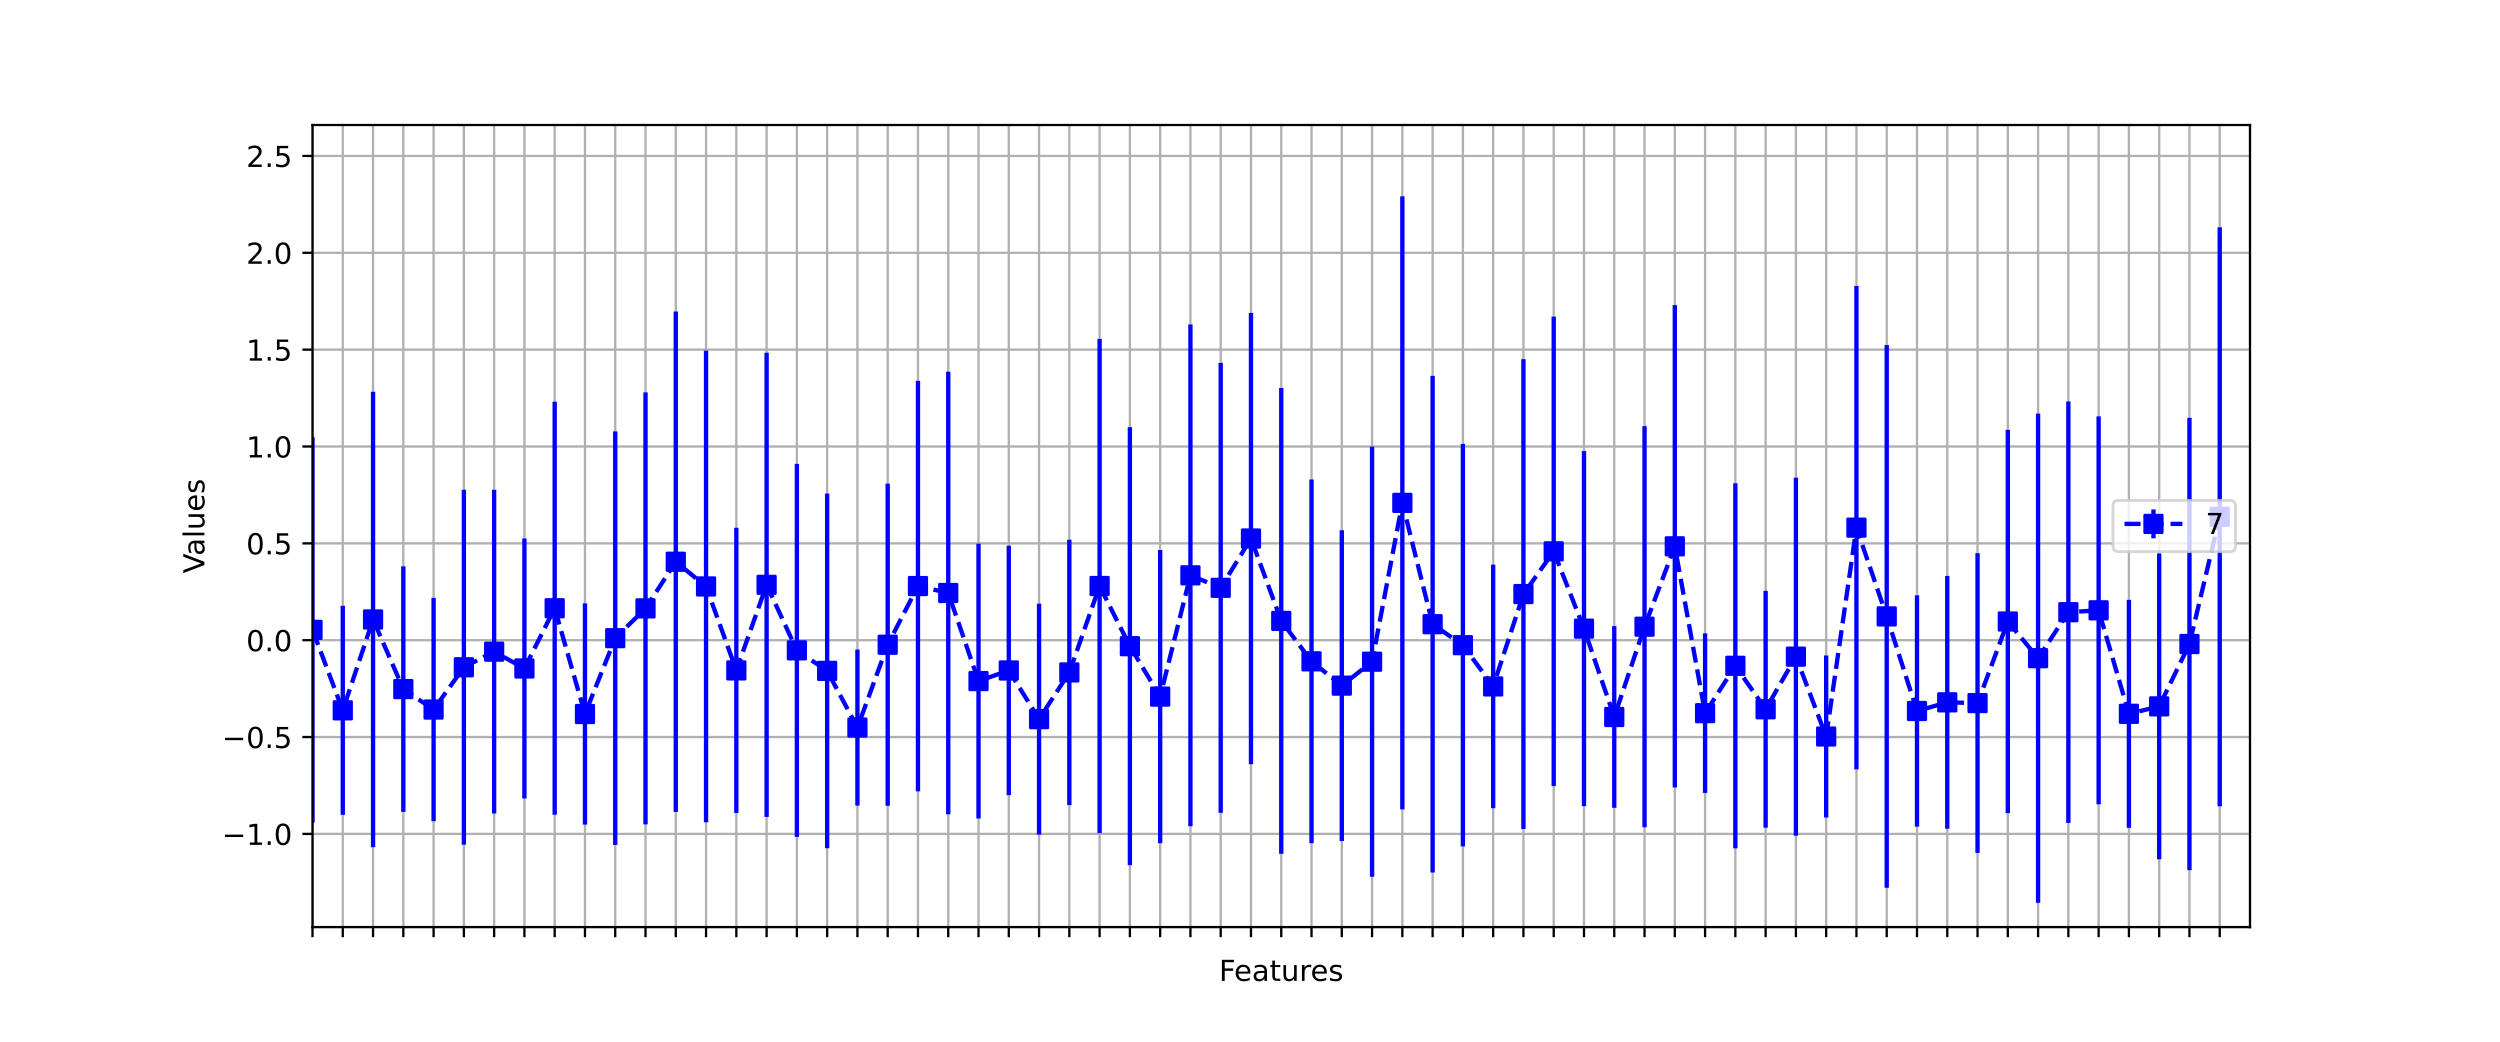 <?xml version="1.0" encoding="utf-8" standalone="no"?>
<!DOCTYPE svg PUBLIC "-//W3C//DTD SVG 1.1//EN"
  "http://www.w3.org/Graphics/SVG/1.1/DTD/svg11.dtd">
<!-- Created with matplotlib (https://matplotlib.org/) -->
<svg height="360pt" version="1.1" viewBox="0 0 864 360" width="864pt" xmlns="http://www.w3.org/2000/svg" xmlns:xlink="http://www.w3.org/1999/xlink">
 <defs>
  <style type="text/css">*{stroke-linecap:butt;stroke-linejoin:round;}</style>
 </defs>
 <g id="figure_1">
  <g id="patch_1">
   <path d="M 0 360 
L 864 360 
L 864 0 
L 0 0 
z
" style="fill:#ffffff;"/>
  </g>
  <g id="axes_1">
   <g id="patch_2">
    <path d="M 108 320.4 
L 777.6 320.4 
L 777.6 43.2 
L 108 43.2 
z
" style="fill:#ffffff;"/>
   </g>
   <g id="matplotlib.axis_1">
    <g id="xtick_1">
     <g id="line2d_1">
      <path clip-path="url(#p73a7be701c)" d="M 108 320.4 
L 108 43.2 
" style="fill:none;stroke:#b0b0b0;stroke-linecap:square;stroke-width:0.8;"/>
     </g>
     <g id="line2d_2">
      <defs>
       <path d="M 0 0 
L 0 3.5 
" id="mc77be063e6" style="stroke:#000000;stroke-width:0.8;"/>
      </defs>
      <g>
       <use style="stroke:#000000;stroke-width:0.8;" x="108" xlink:href="#mc77be063e6" y="320.4"/>
      </g>
     </g>
    </g>
    <g id="xtick_2">
     <g id="line2d_3">
      <path clip-path="url(#p73a7be701c)" d="M 118.463 320.4 
L 118.463 43.2 
" style="fill:none;stroke:#b0b0b0;stroke-linecap:square;stroke-width:0.8;"/>
     </g>
     <g id="line2d_4">
      <g>
       <use style="stroke:#000000;stroke-width:0.8;" x="118.463" xlink:href="#mc77be063e6" y="320.4"/>
      </g>
     </g>
    </g>
    <g id="xtick_3">
     <g id="line2d_5">
      <path clip-path="url(#p73a7be701c)" d="M 128.925 320.4 
L 128.925 43.2 
" style="fill:none;stroke:#b0b0b0;stroke-linecap:square;stroke-width:0.8;"/>
     </g>
     <g id="line2d_6">
      <g>
       <use style="stroke:#000000;stroke-width:0.8;" x="128.925" xlink:href="#mc77be063e6" y="320.4"/>
      </g>
     </g>
    </g>
    <g id="xtick_4">
     <g id="line2d_7">
      <path clip-path="url(#p73a7be701c)" d="M 139.387 320.4 
L 139.387 43.2 
" style="fill:none;stroke:#b0b0b0;stroke-linecap:square;stroke-width:0.8;"/>
     </g>
     <g id="line2d_8">
      <g>
       <use style="stroke:#000000;stroke-width:0.8;" x="139.387" xlink:href="#mc77be063e6" y="320.4"/>
      </g>
     </g>
    </g>
    <g id="xtick_5">
     <g id="line2d_9">
      <path clip-path="url(#p73a7be701c)" d="M 149.85 320.4 
L 149.85 43.2 
" style="fill:none;stroke:#b0b0b0;stroke-linecap:square;stroke-width:0.8;"/>
     </g>
     <g id="line2d_10">
      <g>
       <use style="stroke:#000000;stroke-width:0.8;" x="149.85" xlink:href="#mc77be063e6" y="320.4"/>
      </g>
     </g>
    </g>
    <g id="xtick_6">
     <g id="line2d_11">
      <path clip-path="url(#p73a7be701c)" d="M 160.312 320.4 
L 160.312 43.2 
" style="fill:none;stroke:#b0b0b0;stroke-linecap:square;stroke-width:0.8;"/>
     </g>
     <g id="line2d_12">
      <g>
       <use style="stroke:#000000;stroke-width:0.8;" x="160.312" xlink:href="#mc77be063e6" y="320.4"/>
      </g>
     </g>
    </g>
    <g id="xtick_7">
     <g id="line2d_13">
      <path clip-path="url(#p73a7be701c)" d="M 170.775 320.4 
L 170.775 43.2 
" style="fill:none;stroke:#b0b0b0;stroke-linecap:square;stroke-width:0.8;"/>
     </g>
     <g id="line2d_14">
      <g>
       <use style="stroke:#000000;stroke-width:0.8;" x="170.775" xlink:href="#mc77be063e6" y="320.4"/>
      </g>
     </g>
    </g>
    <g id="xtick_8">
     <g id="line2d_15">
      <path clip-path="url(#p73a7be701c)" d="M 181.238 320.4 
L 181.238 43.2 
" style="fill:none;stroke:#b0b0b0;stroke-linecap:square;stroke-width:0.8;"/>
     </g>
     <g id="line2d_16">
      <g>
       <use style="stroke:#000000;stroke-width:0.8;" x="181.238" xlink:href="#mc77be063e6" y="320.4"/>
      </g>
     </g>
    </g>
    <g id="xtick_9">
     <g id="line2d_17">
      <path clip-path="url(#p73a7be701c)" d="M 191.7 320.4 
L 191.7 43.2 
" style="fill:none;stroke:#b0b0b0;stroke-linecap:square;stroke-width:0.8;"/>
     </g>
     <g id="line2d_18">
      <g>
       <use style="stroke:#000000;stroke-width:0.8;" x="191.7" xlink:href="#mc77be063e6" y="320.4"/>
      </g>
     </g>
    </g>
    <g id="xtick_10">
     <g id="line2d_19">
      <path clip-path="url(#p73a7be701c)" d="M 202.162 320.4 
L 202.162 43.2 
" style="fill:none;stroke:#b0b0b0;stroke-linecap:square;stroke-width:0.8;"/>
     </g>
     <g id="line2d_20">
      <g>
       <use style="stroke:#000000;stroke-width:0.8;" x="202.162" xlink:href="#mc77be063e6" y="320.4"/>
      </g>
     </g>
    </g>
    <g id="xtick_11">
     <g id="line2d_21">
      <path clip-path="url(#p73a7be701c)" d="M 212.625 320.4 
L 212.625 43.2 
" style="fill:none;stroke:#b0b0b0;stroke-linecap:square;stroke-width:0.8;"/>
     </g>
     <g id="line2d_22">
      <g>
       <use style="stroke:#000000;stroke-width:0.8;" x="212.625" xlink:href="#mc77be063e6" y="320.4"/>
      </g>
     </g>
    </g>
    <g id="xtick_12">
     <g id="line2d_23">
      <path clip-path="url(#p73a7be701c)" d="M 223.088 320.4 
L 223.088 43.2 
" style="fill:none;stroke:#b0b0b0;stroke-linecap:square;stroke-width:0.8;"/>
     </g>
     <g id="line2d_24">
      <g>
       <use style="stroke:#000000;stroke-width:0.8;" x="223.088" xlink:href="#mc77be063e6" y="320.4"/>
      </g>
     </g>
    </g>
    <g id="xtick_13">
     <g id="line2d_25">
      <path clip-path="url(#p73a7be701c)" d="M 233.55 320.4 
L 233.55 43.2 
" style="fill:none;stroke:#b0b0b0;stroke-linecap:square;stroke-width:0.8;"/>
     </g>
     <g id="line2d_26">
      <g>
       <use style="stroke:#000000;stroke-width:0.8;" x="233.55" xlink:href="#mc77be063e6" y="320.4"/>
      </g>
     </g>
    </g>
    <g id="xtick_14">
     <g id="line2d_27">
      <path clip-path="url(#p73a7be701c)" d="M 244.012 320.4 
L 244.012 43.2 
" style="fill:none;stroke:#b0b0b0;stroke-linecap:square;stroke-width:0.8;"/>
     </g>
     <g id="line2d_28">
      <g>
       <use style="stroke:#000000;stroke-width:0.8;" x="244.012" xlink:href="#mc77be063e6" y="320.4"/>
      </g>
     </g>
    </g>
    <g id="xtick_15">
     <g id="line2d_29">
      <path clip-path="url(#p73a7be701c)" d="M 254.475 320.4 
L 254.475 43.2 
" style="fill:none;stroke:#b0b0b0;stroke-linecap:square;stroke-width:0.8;"/>
     </g>
     <g id="line2d_30">
      <g>
       <use style="stroke:#000000;stroke-width:0.8;" x="254.475" xlink:href="#mc77be063e6" y="320.4"/>
      </g>
     </g>
    </g>
    <g id="xtick_16">
     <g id="line2d_31">
      <path clip-path="url(#p73a7be701c)" d="M 264.938 320.4 
L 264.938 43.2 
" style="fill:none;stroke:#b0b0b0;stroke-linecap:square;stroke-width:0.8;"/>
     </g>
     <g id="line2d_32">
      <g>
       <use style="stroke:#000000;stroke-width:0.8;" x="264.938" xlink:href="#mc77be063e6" y="320.4"/>
      </g>
     </g>
    </g>
    <g id="xtick_17">
     <g id="line2d_33">
      <path clip-path="url(#p73a7be701c)" d="M 275.4 320.4 
L 275.4 43.2 
" style="fill:none;stroke:#b0b0b0;stroke-linecap:square;stroke-width:0.8;"/>
     </g>
     <g id="line2d_34">
      <g>
       <use style="stroke:#000000;stroke-width:0.8;" x="275.4" xlink:href="#mc77be063e6" y="320.4"/>
      </g>
     </g>
    </g>
    <g id="xtick_18">
     <g id="line2d_35">
      <path clip-path="url(#p73a7be701c)" d="M 285.863 320.4 
L 285.863 43.2 
" style="fill:none;stroke:#b0b0b0;stroke-linecap:square;stroke-width:0.8;"/>
     </g>
     <g id="line2d_36">
      <g>
       <use style="stroke:#000000;stroke-width:0.8;" x="285.863" xlink:href="#mc77be063e6" y="320.4"/>
      </g>
     </g>
    </g>
    <g id="xtick_19">
     <g id="line2d_37">
      <path clip-path="url(#p73a7be701c)" d="M 296.325 320.4 
L 296.325 43.2 
" style="fill:none;stroke:#b0b0b0;stroke-linecap:square;stroke-width:0.8;"/>
     </g>
     <g id="line2d_38">
      <g>
       <use style="stroke:#000000;stroke-width:0.8;" x="296.325" xlink:href="#mc77be063e6" y="320.4"/>
      </g>
     </g>
    </g>
    <g id="xtick_20">
     <g id="line2d_39">
      <path clip-path="url(#p73a7be701c)" d="M 306.788 320.4 
L 306.788 43.2 
" style="fill:none;stroke:#b0b0b0;stroke-linecap:square;stroke-width:0.8;"/>
     </g>
     <g id="line2d_40">
      <g>
       <use style="stroke:#000000;stroke-width:0.8;" x="306.788" xlink:href="#mc77be063e6" y="320.4"/>
      </g>
     </g>
    </g>
    <g id="xtick_21">
     <g id="line2d_41">
      <path clip-path="url(#p73a7be701c)" d="M 317.25 320.4 
L 317.25 43.2 
" style="fill:none;stroke:#b0b0b0;stroke-linecap:square;stroke-width:0.8;"/>
     </g>
     <g id="line2d_42">
      <g>
       <use style="stroke:#000000;stroke-width:0.8;" x="317.25" xlink:href="#mc77be063e6" y="320.4"/>
      </g>
     </g>
    </g>
    <g id="xtick_22">
     <g id="line2d_43">
      <path clip-path="url(#p73a7be701c)" d="M 327.712 320.4 
L 327.712 43.2 
" style="fill:none;stroke:#b0b0b0;stroke-linecap:square;stroke-width:0.8;"/>
     </g>
     <g id="line2d_44">
      <g>
       <use style="stroke:#000000;stroke-width:0.8;" x="327.712" xlink:href="#mc77be063e6" y="320.4"/>
      </g>
     </g>
    </g>
    <g id="xtick_23">
     <g id="line2d_45">
      <path clip-path="url(#p73a7be701c)" d="M 338.175 320.4 
L 338.175 43.2 
" style="fill:none;stroke:#b0b0b0;stroke-linecap:square;stroke-width:0.8;"/>
     </g>
     <g id="line2d_46">
      <g>
       <use style="stroke:#000000;stroke-width:0.8;" x="338.175" xlink:href="#mc77be063e6" y="320.4"/>
      </g>
     </g>
    </g>
    <g id="xtick_24">
     <g id="line2d_47">
      <path clip-path="url(#p73a7be701c)" d="M 348.637 320.4 
L 348.637 43.2 
" style="fill:none;stroke:#b0b0b0;stroke-linecap:square;stroke-width:0.8;"/>
     </g>
     <g id="line2d_48">
      <g>
       <use style="stroke:#000000;stroke-width:0.8;" x="348.637" xlink:href="#mc77be063e6" y="320.4"/>
      </g>
     </g>
    </g>
    <g id="xtick_25">
     <g id="line2d_49">
      <path clip-path="url(#p73a7be701c)" d="M 359.1 320.4 
L 359.1 43.2 
" style="fill:none;stroke:#b0b0b0;stroke-linecap:square;stroke-width:0.8;"/>
     </g>
     <g id="line2d_50">
      <g>
       <use style="stroke:#000000;stroke-width:0.8;" x="359.1" xlink:href="#mc77be063e6" y="320.4"/>
      </g>
     </g>
    </g>
    <g id="xtick_26">
     <g id="line2d_51">
      <path clip-path="url(#p73a7be701c)" d="M 369.562 320.4 
L 369.562 43.2 
" style="fill:none;stroke:#b0b0b0;stroke-linecap:square;stroke-width:0.8;"/>
     </g>
     <g id="line2d_52">
      <g>
       <use style="stroke:#000000;stroke-width:0.8;" x="369.562" xlink:href="#mc77be063e6" y="320.4"/>
      </g>
     </g>
    </g>
    <g id="xtick_27">
     <g id="line2d_53">
      <path clip-path="url(#p73a7be701c)" d="M 380.025 320.4 
L 380.025 43.2 
" style="fill:none;stroke:#b0b0b0;stroke-linecap:square;stroke-width:0.8;"/>
     </g>
     <g id="line2d_54">
      <g>
       <use style="stroke:#000000;stroke-width:0.8;" x="380.025" xlink:href="#mc77be063e6" y="320.4"/>
      </g>
     </g>
    </g>
    <g id="xtick_28">
     <g id="line2d_55">
      <path clip-path="url(#p73a7be701c)" d="M 390.488 320.4 
L 390.488 43.2 
" style="fill:none;stroke:#b0b0b0;stroke-linecap:square;stroke-width:0.8;"/>
     </g>
     <g id="line2d_56">
      <g>
       <use style="stroke:#000000;stroke-width:0.8;" x="390.488" xlink:href="#mc77be063e6" y="320.4"/>
      </g>
     </g>
    </g>
    <g id="xtick_29">
     <g id="line2d_57">
      <path clip-path="url(#p73a7be701c)" d="M 400.95 320.4 
L 400.95 43.2 
" style="fill:none;stroke:#b0b0b0;stroke-linecap:square;stroke-width:0.8;"/>
     </g>
     <g id="line2d_58">
      <g>
       <use style="stroke:#000000;stroke-width:0.8;" x="400.95" xlink:href="#mc77be063e6" y="320.4"/>
      </g>
     </g>
    </g>
    <g id="xtick_30">
     <g id="line2d_59">
      <path clip-path="url(#p73a7be701c)" d="M 411.413 320.4 
L 411.413 43.2 
" style="fill:none;stroke:#b0b0b0;stroke-linecap:square;stroke-width:0.8;"/>
     </g>
     <g id="line2d_60">
      <g>
       <use style="stroke:#000000;stroke-width:0.8;" x="411.413" xlink:href="#mc77be063e6" y="320.4"/>
      </g>
     </g>
    </g>
    <g id="xtick_31">
     <g id="line2d_61">
      <path clip-path="url(#p73a7be701c)" d="M 421.875 320.4 
L 421.875 43.2 
" style="fill:none;stroke:#b0b0b0;stroke-linecap:square;stroke-width:0.8;"/>
     </g>
     <g id="line2d_62">
      <g>
       <use style="stroke:#000000;stroke-width:0.8;" x="421.875" xlink:href="#mc77be063e6" y="320.4"/>
      </g>
     </g>
    </g>
    <g id="xtick_32">
     <g id="line2d_63">
      <path clip-path="url(#p73a7be701c)" d="M 432.337 320.4 
L 432.337 43.2 
" style="fill:none;stroke:#b0b0b0;stroke-linecap:square;stroke-width:0.8;"/>
     </g>
     <g id="line2d_64">
      <g>
       <use style="stroke:#000000;stroke-width:0.8;" x="432.337" xlink:href="#mc77be063e6" y="320.4"/>
      </g>
     </g>
    </g>
    <g id="xtick_33">
     <g id="line2d_65">
      <path clip-path="url(#p73a7be701c)" d="M 442.8 320.4 
L 442.8 43.2 
" style="fill:none;stroke:#b0b0b0;stroke-linecap:square;stroke-width:0.8;"/>
     </g>
     <g id="line2d_66">
      <g>
       <use style="stroke:#000000;stroke-width:0.8;" x="442.8" xlink:href="#mc77be063e6" y="320.4"/>
      </g>
     </g>
    </g>
    <g id="xtick_34">
     <g id="line2d_67">
      <path clip-path="url(#p73a7be701c)" d="M 453.262 320.4 
L 453.262 43.2 
" style="fill:none;stroke:#b0b0b0;stroke-linecap:square;stroke-width:0.8;"/>
     </g>
     <g id="line2d_68">
      <g>
       <use style="stroke:#000000;stroke-width:0.8;" x="453.262" xlink:href="#mc77be063e6" y="320.4"/>
      </g>
     </g>
    </g>
    <g id="xtick_35">
     <g id="line2d_69">
      <path clip-path="url(#p73a7be701c)" d="M 463.725 320.4 
L 463.725 43.2 
" style="fill:none;stroke:#b0b0b0;stroke-linecap:square;stroke-width:0.8;"/>
     </g>
     <g id="line2d_70">
      <g>
       <use style="stroke:#000000;stroke-width:0.8;" x="463.725" xlink:href="#mc77be063e6" y="320.4"/>
      </g>
     </g>
    </g>
    <g id="xtick_36">
     <g id="line2d_71">
      <path clip-path="url(#p73a7be701c)" d="M 474.188 320.4 
L 474.188 43.2 
" style="fill:none;stroke:#b0b0b0;stroke-linecap:square;stroke-width:0.8;"/>
     </g>
     <g id="line2d_72">
      <g>
       <use style="stroke:#000000;stroke-width:0.8;" x="474.188" xlink:href="#mc77be063e6" y="320.4"/>
      </g>
     </g>
    </g>
    <g id="xtick_37">
     <g id="line2d_73">
      <path clip-path="url(#p73a7be701c)" d="M 484.65 320.4 
L 484.65 43.2 
" style="fill:none;stroke:#b0b0b0;stroke-linecap:square;stroke-width:0.8;"/>
     </g>
     <g id="line2d_74">
      <g>
       <use style="stroke:#000000;stroke-width:0.8;" x="484.65" xlink:href="#mc77be063e6" y="320.4"/>
      </g>
     </g>
    </g>
    <g id="xtick_38">
     <g id="line2d_75">
      <path clip-path="url(#p73a7be701c)" d="M 495.113 320.4 
L 495.113 43.2 
" style="fill:none;stroke:#b0b0b0;stroke-linecap:square;stroke-width:0.8;"/>
     </g>
     <g id="line2d_76">
      <g>
       <use style="stroke:#000000;stroke-width:0.8;" x="495.113" xlink:href="#mc77be063e6" y="320.4"/>
      </g>
     </g>
    </g>
    <g id="xtick_39">
     <g id="line2d_77">
      <path clip-path="url(#p73a7be701c)" d="M 505.575 320.4 
L 505.575 43.2 
" style="fill:none;stroke:#b0b0b0;stroke-linecap:square;stroke-width:0.8;"/>
     </g>
     <g id="line2d_78">
      <g>
       <use style="stroke:#000000;stroke-width:0.8;" x="505.575" xlink:href="#mc77be063e6" y="320.4"/>
      </g>
     </g>
    </g>
    <g id="xtick_40">
     <g id="line2d_79">
      <path clip-path="url(#p73a7be701c)" d="M 516.038 320.4 
L 516.038 43.2 
" style="fill:none;stroke:#b0b0b0;stroke-linecap:square;stroke-width:0.8;"/>
     </g>
     <g id="line2d_80">
      <g>
       <use style="stroke:#000000;stroke-width:0.8;" x="516.038" xlink:href="#mc77be063e6" y="320.4"/>
      </g>
     </g>
    </g>
    <g id="xtick_41">
     <g id="line2d_81">
      <path clip-path="url(#p73a7be701c)" d="M 526.5 320.4 
L 526.5 43.2 
" style="fill:none;stroke:#b0b0b0;stroke-linecap:square;stroke-width:0.8;"/>
     </g>
     <g id="line2d_82">
      <g>
       <use style="stroke:#000000;stroke-width:0.8;" x="526.5" xlink:href="#mc77be063e6" y="320.4"/>
      </g>
     </g>
    </g>
    <g id="xtick_42">
     <g id="line2d_83">
      <path clip-path="url(#p73a7be701c)" d="M 536.962 320.4 
L 536.962 43.2 
" style="fill:none;stroke:#b0b0b0;stroke-linecap:square;stroke-width:0.8;"/>
     </g>
     <g id="line2d_84">
      <g>
       <use style="stroke:#000000;stroke-width:0.8;" x="536.962" xlink:href="#mc77be063e6" y="320.4"/>
      </g>
     </g>
    </g>
    <g id="xtick_43">
     <g id="line2d_85">
      <path clip-path="url(#p73a7be701c)" d="M 547.425 320.4 
L 547.425 43.2 
" style="fill:none;stroke:#b0b0b0;stroke-linecap:square;stroke-width:0.8;"/>
     </g>
     <g id="line2d_86">
      <g>
       <use style="stroke:#000000;stroke-width:0.8;" x="547.425" xlink:href="#mc77be063e6" y="320.4"/>
      </g>
     </g>
    </g>
    <g id="xtick_44">
     <g id="line2d_87">
      <path clip-path="url(#p73a7be701c)" d="M 557.888 320.4 
L 557.888 43.2 
" style="fill:none;stroke:#b0b0b0;stroke-linecap:square;stroke-width:0.8;"/>
     </g>
     <g id="line2d_88">
      <g>
       <use style="stroke:#000000;stroke-width:0.8;" x="557.888" xlink:href="#mc77be063e6" y="320.4"/>
      </g>
     </g>
    </g>
    <g id="xtick_45">
     <g id="line2d_89">
      <path clip-path="url(#p73a7be701c)" d="M 568.35 320.4 
L 568.35 43.2 
" style="fill:none;stroke:#b0b0b0;stroke-linecap:square;stroke-width:0.8;"/>
     </g>
     <g id="line2d_90">
      <g>
       <use style="stroke:#000000;stroke-width:0.8;" x="568.35" xlink:href="#mc77be063e6" y="320.4"/>
      </g>
     </g>
    </g>
    <g id="xtick_46">
     <g id="line2d_91">
      <path clip-path="url(#p73a7be701c)" d="M 578.812 320.4 
L 578.812 43.2 
" style="fill:none;stroke:#b0b0b0;stroke-linecap:square;stroke-width:0.8;"/>
     </g>
     <g id="line2d_92">
      <g>
       <use style="stroke:#000000;stroke-width:0.8;" x="578.812" xlink:href="#mc77be063e6" y="320.4"/>
      </g>
     </g>
    </g>
    <g id="xtick_47">
     <g id="line2d_93">
      <path clip-path="url(#p73a7be701c)" d="M 589.275 320.4 
L 589.275 43.2 
" style="fill:none;stroke:#b0b0b0;stroke-linecap:square;stroke-width:0.8;"/>
     </g>
     <g id="line2d_94">
      <g>
       <use style="stroke:#000000;stroke-width:0.8;" x="589.275" xlink:href="#mc77be063e6" y="320.4"/>
      </g>
     </g>
    </g>
    <g id="xtick_48">
     <g id="line2d_95">
      <path clip-path="url(#p73a7be701c)" d="M 599.737 320.4 
L 599.737 43.2 
" style="fill:none;stroke:#b0b0b0;stroke-linecap:square;stroke-width:0.8;"/>
     </g>
     <g id="line2d_96">
      <g>
       <use style="stroke:#000000;stroke-width:0.8;" x="599.737" xlink:href="#mc77be063e6" y="320.4"/>
      </g>
     </g>
    </g>
    <g id="xtick_49">
     <g id="line2d_97">
      <path clip-path="url(#p73a7be701c)" d="M 610.2 320.4 
L 610.2 43.2 
" style="fill:none;stroke:#b0b0b0;stroke-linecap:square;stroke-width:0.8;"/>
     </g>
     <g id="line2d_98">
      <g>
       <use style="stroke:#000000;stroke-width:0.8;" x="610.2" xlink:href="#mc77be063e6" y="320.4"/>
      </g>
     </g>
    </g>
    <g id="xtick_50">
     <g id="line2d_99">
      <path clip-path="url(#p73a7be701c)" d="M 620.663 320.4 
L 620.663 43.2 
" style="fill:none;stroke:#b0b0b0;stroke-linecap:square;stroke-width:0.8;"/>
     </g>
     <g id="line2d_100">
      <g>
       <use style="stroke:#000000;stroke-width:0.8;" x="620.663" xlink:href="#mc77be063e6" y="320.4"/>
      </g>
     </g>
    </g>
    <g id="xtick_51">
     <g id="line2d_101">
      <path clip-path="url(#p73a7be701c)" d="M 631.125 320.4 
L 631.125 43.2 
" style="fill:none;stroke:#b0b0b0;stroke-linecap:square;stroke-width:0.8;"/>
     </g>
     <g id="line2d_102">
      <g>
       <use style="stroke:#000000;stroke-width:0.8;" x="631.125" xlink:href="#mc77be063e6" y="320.4"/>
      </g>
     </g>
    </g>
    <g id="xtick_52">
     <g id="line2d_103">
      <path clip-path="url(#p73a7be701c)" d="M 641.587 320.4 
L 641.587 43.2 
" style="fill:none;stroke:#b0b0b0;stroke-linecap:square;stroke-width:0.8;"/>
     </g>
     <g id="line2d_104">
      <g>
       <use style="stroke:#000000;stroke-width:0.8;" x="641.587" xlink:href="#mc77be063e6" y="320.4"/>
      </g>
     </g>
    </g>
    <g id="xtick_53">
     <g id="line2d_105">
      <path clip-path="url(#p73a7be701c)" d="M 652.05 320.4 
L 652.05 43.2 
" style="fill:none;stroke:#b0b0b0;stroke-linecap:square;stroke-width:0.8;"/>
     </g>
     <g id="line2d_106">
      <g>
       <use style="stroke:#000000;stroke-width:0.8;" x="652.05" xlink:href="#mc77be063e6" y="320.4"/>
      </g>
     </g>
    </g>
    <g id="xtick_54">
     <g id="line2d_107">
      <path clip-path="url(#p73a7be701c)" d="M 662.513 320.4 
L 662.513 43.2 
" style="fill:none;stroke:#b0b0b0;stroke-linecap:square;stroke-width:0.8;"/>
     </g>
     <g id="line2d_108">
      <g>
       <use style="stroke:#000000;stroke-width:0.8;" x="662.513" xlink:href="#mc77be063e6" y="320.4"/>
      </g>
     </g>
    </g>
    <g id="xtick_55">
     <g id="line2d_109">
      <path clip-path="url(#p73a7be701c)" d="M 672.975 320.4 
L 672.975 43.2 
" style="fill:none;stroke:#b0b0b0;stroke-linecap:square;stroke-width:0.8;"/>
     </g>
     <g id="line2d_110">
      <g>
       <use style="stroke:#000000;stroke-width:0.8;" x="672.975" xlink:href="#mc77be063e6" y="320.4"/>
      </g>
     </g>
    </g>
    <g id="xtick_56">
     <g id="line2d_111">
      <path clip-path="url(#p73a7be701c)" d="M 683.438 320.4 
L 683.438 43.2 
" style="fill:none;stroke:#b0b0b0;stroke-linecap:square;stroke-width:0.8;"/>
     </g>
     <g id="line2d_112">
      <g>
       <use style="stroke:#000000;stroke-width:0.8;" x="683.438" xlink:href="#mc77be063e6" y="320.4"/>
      </g>
     </g>
    </g>
    <g id="xtick_57">
     <g id="line2d_113">
      <path clip-path="url(#p73a7be701c)" d="M 693.9 320.4 
L 693.9 43.2 
" style="fill:none;stroke:#b0b0b0;stroke-linecap:square;stroke-width:0.8;"/>
     </g>
     <g id="line2d_114">
      <g>
       <use style="stroke:#000000;stroke-width:0.8;" x="693.9" xlink:href="#mc77be063e6" y="320.4"/>
      </g>
     </g>
    </g>
    <g id="xtick_58">
     <g id="line2d_115">
      <path clip-path="url(#p73a7be701c)" d="M 704.362 320.4 
L 704.362 43.2 
" style="fill:none;stroke:#b0b0b0;stroke-linecap:square;stroke-width:0.8;"/>
     </g>
     <g id="line2d_116">
      <g>
       <use style="stroke:#000000;stroke-width:0.8;" x="704.362" xlink:href="#mc77be063e6" y="320.4"/>
      </g>
     </g>
    </g>
    <g id="xtick_59">
     <g id="line2d_117">
      <path clip-path="url(#p73a7be701c)" d="M 714.825 320.4 
L 714.825 43.2 
" style="fill:none;stroke:#b0b0b0;stroke-linecap:square;stroke-width:0.8;"/>
     </g>
     <g id="line2d_118">
      <g>
       <use style="stroke:#000000;stroke-width:0.8;" x="714.825" xlink:href="#mc77be063e6" y="320.4"/>
      </g>
     </g>
    </g>
    <g id="xtick_60">
     <g id="line2d_119">
      <path clip-path="url(#p73a7be701c)" d="M 725.288 320.4 
L 725.288 43.2 
" style="fill:none;stroke:#b0b0b0;stroke-linecap:square;stroke-width:0.8;"/>
     </g>
     <g id="line2d_120">
      <g>
       <use style="stroke:#000000;stroke-width:0.8;" x="725.288" xlink:href="#mc77be063e6" y="320.4"/>
      </g>
     </g>
    </g>
    <g id="xtick_61">
     <g id="line2d_121">
      <path clip-path="url(#p73a7be701c)" d="M 735.75 320.4 
L 735.75 43.2 
" style="fill:none;stroke:#b0b0b0;stroke-linecap:square;stroke-width:0.8;"/>
     </g>
     <g id="line2d_122">
      <g>
       <use style="stroke:#000000;stroke-width:0.8;" x="735.75" xlink:href="#mc77be063e6" y="320.4"/>
      </g>
     </g>
    </g>
    <g id="xtick_62">
     <g id="line2d_123">
      <path clip-path="url(#p73a7be701c)" d="M 746.212 320.4 
L 746.212 43.2 
" style="fill:none;stroke:#b0b0b0;stroke-linecap:square;stroke-width:0.8;"/>
     </g>
     <g id="line2d_124">
      <g>
       <use style="stroke:#000000;stroke-width:0.8;" x="746.212" xlink:href="#mc77be063e6" y="320.4"/>
      </g>
     </g>
    </g>
    <g id="xtick_63">
     <g id="line2d_125">
      <path clip-path="url(#p73a7be701c)" d="M 756.675 320.4 
L 756.675 43.2 
" style="fill:none;stroke:#b0b0b0;stroke-linecap:square;stroke-width:0.8;"/>
     </g>
     <g id="line2d_126">
      <g>
       <use style="stroke:#000000;stroke-width:0.8;" x="756.675" xlink:href="#mc77be063e6" y="320.4"/>
      </g>
     </g>
    </g>
    <g id="xtick_64">
     <g id="line2d_127">
      <path clip-path="url(#p73a7be701c)" d="M 767.138 320.4 
L 767.138 43.2 
" style="fill:none;stroke:#b0b0b0;stroke-linecap:square;stroke-width:0.8;"/>
     </g>
     <g id="line2d_128">
      <g>
       <use style="stroke:#000000;stroke-width:0.8;" x="767.138" xlink:href="#mc77be063e6" y="320.4"/>
      </g>
     </g>
    </g>
    <g id="text_1">
     <!-- Features -->
     <g transform="translate(421.305 338.998)scale(0.1 -0.1)">
      <defs>
       <path d="M 9.812 72.906 
L 51.703 72.906 
L 51.703 64.594 
L 19.672 64.594 
L 19.672 43.109 
L 48.578 43.109 
L 48.578 34.812 
L 19.672 34.812 
L 19.672 0 
L 9.812 0 
z
" id="DejaVuSans-70"/>
       <path d="M 56.203 29.594 
L 56.203 25.203 
L 14.891 25.203 
Q 15.484 15.922 20.484 11.062 
Q 25.484 6.203 34.422 6.203 
Q 39.594 6.203 44.453 7.469 
Q 49.312 8.734 54.109 11.281 
L 54.109 2.781 
Q 49.266 0.734 44.188 -0.344 
Q 39.109 -1.422 33.891 -1.422 
Q 20.797 -1.422 13.156 6.188 
Q 5.516 13.812 5.516 26.812 
Q 5.516 40.234 12.766 48.109 
Q 20.016 56 32.328 56 
Q 43.359 56 49.781 48.891 
Q 56.203 41.797 56.203 29.594 
z
M 47.219 32.234 
Q 47.125 39.594 43.094 43.984 
Q 39.062 48.391 32.422 48.391 
Q 24.906 48.391 20.391 44.141 
Q 15.875 39.891 15.188 32.172 
z
" id="DejaVuSans-101"/>
       <path d="M 34.281 27.484 
Q 23.391 27.484 19.188 25 
Q 14.984 22.516 14.984 16.5 
Q 14.984 11.719 18.141 8.906 
Q 21.297 6.109 26.703 6.109 
Q 34.188 6.109 38.703 11.406 
Q 43.219 16.703 43.219 25.484 
L 43.219 27.484 
z
M 52.203 31.203 
L 52.203 0 
L 43.219 0 
L 43.219 8.297 
Q 40.141 3.328 35.547 0.953 
Q 30.953 -1.422 24.312 -1.422 
Q 15.922 -1.422 10.953 3.297 
Q 6 8.016 6 15.922 
Q 6 25.141 12.172 29.828 
Q 18.359 34.516 30.609 34.516 
L 43.219 34.516 
L 43.219 35.406 
Q 43.219 41.609 39.141 45 
Q 35.062 48.391 27.688 48.391 
Q 23 48.391 18.547 47.266 
Q 14.109 46.141 10.016 43.891 
L 10.016 52.203 
Q 14.938 54.109 19.578 55.047 
Q 24.219 56 28.609 56 
Q 40.484 56 46.344 49.844 
Q 52.203 43.703 52.203 31.203 
z
" id="DejaVuSans-97"/>
       <path d="M 18.312 70.219 
L 18.312 54.688 
L 36.812 54.688 
L 36.812 47.703 
L 18.312 47.703 
L 18.312 18.016 
Q 18.312 11.328 20.141 9.422 
Q 21.969 7.516 27.594 7.516 
L 36.812 7.516 
L 36.812 0 
L 27.594 0 
Q 17.188 0 13.234 3.875 
Q 9.281 7.766 9.281 18.016 
L 9.281 47.703 
L 2.688 47.703 
L 2.688 54.688 
L 9.281 54.688 
L 9.281 70.219 
z
" id="DejaVuSans-116"/>
       <path d="M 8.5 21.578 
L 8.5 54.688 
L 17.484 54.688 
L 17.484 21.922 
Q 17.484 14.156 20.5 10.266 
Q 23.531 6.391 29.594 6.391 
Q 36.859 6.391 41.078 11.031 
Q 45.312 15.672 45.312 23.688 
L 45.312 54.688 
L 54.297 54.688 
L 54.297 0 
L 45.312 0 
L 45.312 8.406 
Q 42.047 3.422 37.719 1 
Q 33.406 -1.422 27.688 -1.422 
Q 18.266 -1.422 13.375 4.438 
Q 8.5 10.297 8.5 21.578 
z
M 31.109 56 
z
" id="DejaVuSans-117"/>
       <path d="M 41.109 46.297 
Q 39.594 47.172 37.812 47.578 
Q 36.031 48 33.891 48 
Q 26.266 48 22.188 43.047 
Q 18.109 38.094 18.109 28.812 
L 18.109 0 
L 9.078 0 
L 9.078 54.688 
L 18.109 54.688 
L 18.109 46.188 
Q 20.953 51.172 25.484 53.578 
Q 30.031 56 36.531 56 
Q 37.453 56 38.578 55.875 
Q 39.703 55.766 41.062 55.516 
z
" id="DejaVuSans-114"/>
       <path d="M 44.281 53.078 
L 44.281 44.578 
Q 40.484 46.531 36.375 47.5 
Q 32.281 48.484 27.875 48.484 
Q 21.188 48.484 17.844 46.438 
Q 14.5 44.391 14.5 40.281 
Q 14.5 37.156 16.891 35.375 
Q 19.281 33.594 26.516 31.984 
L 29.594 31.297 
Q 39.156 29.25 43.188 25.516 
Q 47.219 21.781 47.219 15.094 
Q 47.219 7.469 41.188 3.016 
Q 35.156 -1.422 24.609 -1.422 
Q 20.219 -1.422 15.453 -0.562 
Q 10.688 0.297 5.422 2 
L 5.422 11.281 
Q 10.406 8.688 15.234 7.391 
Q 20.062 6.109 24.812 6.109 
Q 31.156 6.109 34.562 8.281 
Q 37.984 10.453 37.984 14.406 
Q 37.984 18.062 35.516 20.016 
Q 33.062 21.969 24.703 23.781 
L 21.578 24.516 
Q 13.234 26.266 9.516 29.906 
Q 5.812 33.547 5.812 39.891 
Q 5.812 47.609 11.281 51.797 
Q 16.75 56 26.812 56 
Q 31.781 56 36.172 55.266 
Q 40.578 54.547 44.281 53.078 
z
" id="DejaVuSans-115"/>
      </defs>
      <use xlink:href="#DejaVuSans-70"/>
      <use x="52.02" xlink:href="#DejaVuSans-101"/>
      <use x="113.543" xlink:href="#DejaVuSans-97"/>
      <use x="174.822" xlink:href="#DejaVuSans-116"/>
      <use x="214.031" xlink:href="#DejaVuSans-117"/>
      <use x="277.41" xlink:href="#DejaVuSans-114"/>
      <use x="316.273" xlink:href="#DejaVuSans-101"/>
      <use x="377.797" xlink:href="#DejaVuSans-115"/>
     </g>
    </g>
   </g>
   <g id="matplotlib.axis_2">
    <g id="ytick_1">
     <g id="line2d_129">
      <path clip-path="url(#p73a7be701c)" d="M 108 288.196 
L 777.6 288.196 
" style="fill:none;stroke:#b0b0b0;stroke-linecap:square;stroke-width:0.8;"/>
     </g>
     <g id="line2d_130">
      <defs>
       <path d="M 0 0 
L -3.5 0 
" id="mcbac2d7b4e" style="stroke:#000000;stroke-width:0.8;"/>
      </defs>
      <g>
       <use style="stroke:#000000;stroke-width:0.8;" x="108" xlink:href="#mcbac2d7b4e" y="288.196"/>
      </g>
     </g>
     <g id="text_2">
      <!-- −1.0 -->
      <g transform="translate(76.717 291.995)scale(0.1 -0.1)">
       <defs>
        <path d="M 10.594 35.5 
L 73.188 35.5 
L 73.188 27.203 
L 10.594 27.203 
z
" id="DejaVuSans-8722"/>
        <path d="M 12.406 8.297 
L 28.516 8.297 
L 28.516 63.922 
L 10.984 60.406 
L 10.984 69.391 
L 28.422 72.906 
L 38.281 72.906 
L 38.281 8.297 
L 54.391 8.297 
L 54.391 0 
L 12.406 0 
z
" id="DejaVuSans-49"/>
        <path d="M 10.688 12.406 
L 21 12.406 
L 21 0 
L 10.688 0 
z
" id="DejaVuSans-46"/>
        <path d="M 31.781 66.406 
Q 24.172 66.406 20.328 58.906 
Q 16.5 51.422 16.5 36.375 
Q 16.5 21.391 20.328 13.891 
Q 24.172 6.391 31.781 6.391 
Q 39.453 6.391 43.281 13.891 
Q 47.125 21.391 47.125 36.375 
Q 47.125 51.422 43.281 58.906 
Q 39.453 66.406 31.781 66.406 
z
M 31.781 74.219 
Q 44.047 74.219 50.516 64.516 
Q 56.984 54.828 56.984 36.375 
Q 56.984 17.969 50.516 8.266 
Q 44.047 -1.422 31.781 -1.422 
Q 19.531 -1.422 13.062 8.266 
Q 6.594 17.969 6.594 36.375 
Q 6.594 54.828 13.062 64.516 
Q 19.531 74.219 31.781 74.219 
z
" id="DejaVuSans-48"/>
       </defs>
       <use xlink:href="#DejaVuSans-8722"/>
       <use x="83.789" xlink:href="#DejaVuSans-49"/>
       <use x="147.412" xlink:href="#DejaVuSans-46"/>
       <use x="179.199" xlink:href="#DejaVuSans-48"/>
      </g>
     </g>
    </g>
    <g id="ytick_2">
     <g id="line2d_131">
      <path clip-path="url(#p73a7be701c)" d="M 108 254.724 
L 777.6 254.724 
" style="fill:none;stroke:#b0b0b0;stroke-linecap:square;stroke-width:0.8;"/>
     </g>
     <g id="line2d_132">
      <g>
       <use style="stroke:#000000;stroke-width:0.8;" x="108" xlink:href="#mcbac2d7b4e" y="254.724"/>
      </g>
     </g>
     <g id="text_3">
      <!-- −0.5 -->
      <g transform="translate(76.717 258.524)scale(0.1 -0.1)">
       <defs>
        <path d="M 10.797 72.906 
L 49.516 72.906 
L 49.516 64.594 
L 19.828 64.594 
L 19.828 46.734 
Q 21.969 47.469 24.109 47.828 
Q 26.266 48.188 28.422 48.188 
Q 40.625 48.188 47.75 41.5 
Q 54.891 34.812 54.891 23.391 
Q 54.891 11.625 47.562 5.094 
Q 40.234 -1.422 26.906 -1.422 
Q 22.312 -1.422 17.547 -0.641 
Q 12.797 0.141 7.719 1.703 
L 7.719 11.625 
Q 12.109 9.234 16.797 8.062 
Q 21.484 6.891 26.703 6.891 
Q 35.156 6.891 40.078 11.328 
Q 45.016 15.766 45.016 23.391 
Q 45.016 31 40.078 35.438 
Q 35.156 39.891 26.703 39.891 
Q 22.75 39.891 18.812 39.016 
Q 14.891 38.141 10.797 36.281 
z
" id="DejaVuSans-53"/>
       </defs>
       <use xlink:href="#DejaVuSans-8722"/>
       <use x="83.789" xlink:href="#DejaVuSans-48"/>
       <use x="147.412" xlink:href="#DejaVuSans-46"/>
       <use x="179.199" xlink:href="#DejaVuSans-53"/>
      </g>
     </g>
    </g>
    <g id="ytick_3">
     <g id="line2d_133">
      <path clip-path="url(#p73a7be701c)" d="M 108 221.252 
L 777.6 221.252 
" style="fill:none;stroke:#b0b0b0;stroke-linecap:square;stroke-width:0.8;"/>
     </g>
     <g id="line2d_134">
      <g>
       <use style="stroke:#000000;stroke-width:0.8;" x="108" xlink:href="#mcbac2d7b4e" y="221.252"/>
      </g>
     </g>
     <g id="text_4">
      <!-- 0.0 -->
      <g transform="translate(85.097 225.052)scale(0.1 -0.1)">
       <use xlink:href="#DejaVuSans-48"/>
       <use x="63.623" xlink:href="#DejaVuSans-46"/>
       <use x="95.41" xlink:href="#DejaVuSans-48"/>
      </g>
     </g>
    </g>
    <g id="ytick_4">
     <g id="line2d_135">
      <path clip-path="url(#p73a7be701c)" d="M 108 187.781 
L 777.6 187.781 
" style="fill:none;stroke:#b0b0b0;stroke-linecap:square;stroke-width:0.8;"/>
     </g>
     <g id="line2d_136">
      <g>
       <use style="stroke:#000000;stroke-width:0.8;" x="108" xlink:href="#mcbac2d7b4e" y="187.781"/>
      </g>
     </g>
     <g id="text_5">
      <!-- 0.5 -->
      <g transform="translate(85.097 191.58)scale(0.1 -0.1)">
       <use xlink:href="#DejaVuSans-48"/>
       <use x="63.623" xlink:href="#DejaVuSans-46"/>
       <use x="95.41" xlink:href="#DejaVuSans-53"/>
      </g>
     </g>
    </g>
    <g id="ytick_5">
     <g id="line2d_137">
      <path clip-path="url(#p73a7be701c)" d="M 108 154.309 
L 777.6 154.309 
" style="fill:none;stroke:#b0b0b0;stroke-linecap:square;stroke-width:0.8;"/>
     </g>
     <g id="line2d_138">
      <g>
       <use style="stroke:#000000;stroke-width:0.8;" x="108" xlink:href="#mcbac2d7b4e" y="154.309"/>
      </g>
     </g>
     <g id="text_6">
      <!-- 1.0 -->
      <g transform="translate(85.097 158.108)scale(0.1 -0.1)">
       <use xlink:href="#DejaVuSans-49"/>
       <use x="63.623" xlink:href="#DejaVuSans-46"/>
       <use x="95.41" xlink:href="#DejaVuSans-48"/>
      </g>
     </g>
    </g>
    <g id="ytick_6">
     <g id="line2d_139">
      <path clip-path="url(#p73a7be701c)" d="M 108 120.837 
L 777.6 120.837 
" style="fill:none;stroke:#b0b0b0;stroke-linecap:square;stroke-width:0.8;"/>
     </g>
     <g id="line2d_140">
      <g>
       <use style="stroke:#000000;stroke-width:0.8;" x="108" xlink:href="#mcbac2d7b4e" y="120.837"/>
      </g>
     </g>
     <g id="text_7">
      <!-- 1.5 -->
      <g transform="translate(85.097 124.636)scale(0.1 -0.1)">
       <use xlink:href="#DejaVuSans-49"/>
       <use x="63.623" xlink:href="#DejaVuSans-46"/>
       <use x="95.41" xlink:href="#DejaVuSans-53"/>
      </g>
     </g>
    </g>
    <g id="ytick_7">
     <g id="line2d_141">
      <path clip-path="url(#p73a7be701c)" d="M 108 87.365 
L 777.6 87.365 
" style="fill:none;stroke:#b0b0b0;stroke-linecap:square;stroke-width:0.8;"/>
     </g>
     <g id="line2d_142">
      <g>
       <use style="stroke:#000000;stroke-width:0.8;" x="108" xlink:href="#mcbac2d7b4e" y="87.365"/>
      </g>
     </g>
     <g id="text_8">
      <!-- 2.0 -->
      <g transform="translate(85.097 91.164)scale(0.1 -0.1)">
       <defs>
        <path d="M 19.188 8.297 
L 53.609 8.297 
L 53.609 0 
L 7.328 0 
L 7.328 8.297 
Q 12.938 14.109 22.625 23.891 
Q 32.328 33.688 34.812 36.531 
Q 39.547 41.844 41.422 45.531 
Q 43.312 49.219 43.312 52.781 
Q 43.312 58.594 39.234 62.25 
Q 35.156 65.922 28.609 65.922 
Q 23.969 65.922 18.812 64.312 
Q 13.672 62.703 7.812 59.422 
L 7.812 69.391 
Q 13.766 71.781 18.938 73 
Q 24.125 74.219 28.422 74.219 
Q 39.75 74.219 46.484 68.547 
Q 53.219 62.891 53.219 53.422 
Q 53.219 48.922 51.531 44.891 
Q 49.859 40.875 45.406 35.406 
Q 44.188 33.984 37.641 27.219 
Q 31.109 20.453 19.188 8.297 
z
" id="DejaVuSans-50"/>
       </defs>
       <use xlink:href="#DejaVuSans-50"/>
       <use x="63.623" xlink:href="#DejaVuSans-46"/>
       <use x="95.41" xlink:href="#DejaVuSans-48"/>
      </g>
     </g>
    </g>
    <g id="ytick_8">
     <g id="line2d_143">
      <path clip-path="url(#p73a7be701c)" d="M 108 53.893 
L 777.6 53.893 
" style="fill:none;stroke:#b0b0b0;stroke-linecap:square;stroke-width:0.8;"/>
     </g>
     <g id="line2d_144">
      <g>
       <use style="stroke:#000000;stroke-width:0.8;" x="108" xlink:href="#mcbac2d7b4e" y="53.893"/>
      </g>
     </g>
     <g id="text_9">
      <!-- 2.5 -->
      <g transform="translate(85.097 57.692)scale(0.1 -0.1)">
       <use xlink:href="#DejaVuSans-50"/>
       <use x="63.623" xlink:href="#DejaVuSans-46"/>
       <use x="95.41" xlink:href="#DejaVuSans-53"/>
      </g>
     </g>
    </g>
    <g id="text_10">
     <!-- Values -->
     <g transform="translate(70.638 198.136)rotate(-90)scale(0.1 -0.1)">
      <defs>
       <path d="M 28.609 0 
L 0.781 72.906 
L 11.078 72.906 
L 34.188 11.531 
L 57.328 72.906 
L 67.578 72.906 
L 39.797 0 
z
" id="DejaVuSans-86"/>
       <path d="M 9.422 75.984 
L 18.406 75.984 
L 18.406 0 
L 9.422 0 
z
" id="DejaVuSans-108"/>
      </defs>
      <use xlink:href="#DejaVuSans-86"/>
      <use x="60.658" xlink:href="#DejaVuSans-97"/>
      <use x="121.938" xlink:href="#DejaVuSans-108"/>
      <use x="149.721" xlink:href="#DejaVuSans-117"/>
      <use x="213.1" xlink:href="#DejaVuSans-101"/>
      <use x="274.623" xlink:href="#DejaVuSans-115"/>
     </g>
    </g>
   </g>
   <g id="LineCollection_1">
    <path clip-path="url(#p73a7be701c)" d="M 108 284.267 
L 108 151.11 
" style="fill:none;stroke:#0000ff;stroke-width:1.5;"/>
    <path clip-path="url(#p73a7be701c)" d="M 118.463 281.623 
L 118.463 209.355 
" style="fill:none;stroke:#0000ff;stroke-width:1.5;"/>
    <path clip-path="url(#p73a7be701c)" d="M 128.925 292.768 
L 128.925 135.408 
" style="fill:none;stroke:#0000ff;stroke-width:1.5;"/>
    <path clip-path="url(#p73a7be701c)" d="M 139.387 280.58 
L 139.387 195.718 
" style="fill:none;stroke:#0000ff;stroke-width:1.5;"/>
    <path clip-path="url(#p73a7be701c)" d="M 149.85 283.808 
L 149.85 206.632 
" style="fill:none;stroke:#0000ff;stroke-width:1.5;"/>
    <path clip-path="url(#p73a7be701c)" d="M 160.312 291.923 
L 160.312 169.276 
" style="fill:none;stroke:#0000ff;stroke-width:1.5;"/>
    <path clip-path="url(#p73a7be701c)" d="M 170.775 281.137 
L 170.775 169.284 
" style="fill:none;stroke:#0000ff;stroke-width:1.5;"/>
    <path clip-path="url(#p73a7be701c)" d="M 181.238 275.939 
L 181.238 186.092 
" style="fill:none;stroke:#0000ff;stroke-width:1.5;"/>
    <path clip-path="url(#p73a7be701c)" d="M 191.7 281.566 
L 191.7 138.849 
" style="fill:none;stroke:#0000ff;stroke-width:1.5;"/>
    <path clip-path="url(#p73a7be701c)" d="M 202.162 284.992 
L 202.162 208.529 
" style="fill:none;stroke:#0000ff;stroke-width:1.5;"/>
    <path clip-path="url(#p73a7be701c)" d="M 212.625 292.007 
L 212.625 149.092 
" style="fill:none;stroke:#0000ff;stroke-width:1.5;"/>
    <path clip-path="url(#p73a7be701c)" d="M 223.088 284.91 
L 223.088 135.611 
" style="fill:none;stroke:#0000ff;stroke-width:1.5;"/>
    <path clip-path="url(#p73a7be701c)" d="M 233.55 280.613 
L 233.55 107.667 
" style="fill:none;stroke:#0000ff;stroke-width:1.5;"/>
    <path clip-path="url(#p73a7be701c)" d="M 244.012 284.166 
L 244.012 121.184 
" style="fill:none;stroke:#0000ff;stroke-width:1.5;"/>
    <path clip-path="url(#p73a7be701c)" d="M 254.475 280.959 
L 254.475 182.409 
" style="fill:none;stroke:#0000ff;stroke-width:1.5;"/>
    <path clip-path="url(#p73a7be701c)" d="M 264.938 282.331 
L 264.938 121.906 
" style="fill:none;stroke:#0000ff;stroke-width:1.5;"/>
    <path clip-path="url(#p73a7be701c)" d="M 275.4 289.224 
L 275.4 160.309 
" style="fill:none;stroke:#0000ff;stroke-width:1.5;"/>
    <path clip-path="url(#p73a7be701c)" d="M 285.863 293.133 
L 285.863 170.564 
" style="fill:none;stroke:#0000ff;stroke-width:1.5;"/>
    <path clip-path="url(#p73a7be701c)" d="M 296.325 278.418 
L 296.325 224.473 
" style="fill:none;stroke:#0000ff;stroke-width:1.5;"/>
    <path clip-path="url(#p73a7be701c)" d="M 306.788 278.482 
L 306.788 167.156 
" style="fill:none;stroke:#0000ff;stroke-width:1.5;"/>
    <path clip-path="url(#p73a7be701c)" d="M 317.25 273.475 
L 317.25 131.596 
" style="fill:none;stroke:#0000ff;stroke-width:1.5;"/>
    <path clip-path="url(#p73a7be701c)" d="M 327.712 281.403 
L 327.712 128.465 
" style="fill:none;stroke:#0000ff;stroke-width:1.5;"/>
    <path clip-path="url(#p73a7be701c)" d="M 338.175 282.87 
L 338.175 187.9 
" style="fill:none;stroke:#0000ff;stroke-width:1.5;"/>
    <path clip-path="url(#p73a7be701c)" d="M 348.637 274.802 
L 348.637 188.616 
" style="fill:none;stroke:#0000ff;stroke-width:1.5;"/>
    <path clip-path="url(#p73a7be701c)" d="M 359.1 288.427 
L 359.1 208.624 
" style="fill:none;stroke:#0000ff;stroke-width:1.5;"/>
    <path clip-path="url(#p73a7be701c)" d="M 369.562 278.24 
L 369.562 186.539 
" style="fill:none;stroke:#0000ff;stroke-width:1.5;"/>
    <path clip-path="url(#p73a7be701c)" d="M 380.025 287.924 
L 380.025 117.113 
" style="fill:none;stroke:#0000ff;stroke-width:1.5;"/>
    <path clip-path="url(#p73a7be701c)" d="M 390.488 299.015 
L 390.488 147.643 
" style="fill:none;stroke:#0000ff;stroke-width:1.5;"/>
    <path clip-path="url(#p73a7be701c)" d="M 400.95 291.412 
L 400.95 190.09 
" style="fill:none;stroke:#0000ff;stroke-width:1.5;"/>
    <path clip-path="url(#p73a7be701c)" d="M 411.413 285.535 
L 411.413 112.14 
" style="fill:none;stroke:#0000ff;stroke-width:1.5;"/>
    <path clip-path="url(#p73a7be701c)" d="M 421.875 280.915 
L 421.875 125.399 
" style="fill:none;stroke:#0000ff;stroke-width:1.5;"/>
    <path clip-path="url(#p73a7be701c)" d="M 432.337 264.1 
L 432.337 108.145 
" style="fill:none;stroke:#0000ff;stroke-width:1.5;"/>
    <path clip-path="url(#p73a7be701c)" d="M 442.8 295.078 
L 442.8 134.09 
" style="fill:none;stroke:#0000ff;stroke-width:1.5;"/>
    <path clip-path="url(#p73a7be701c)" d="M 453.262 291.414 
L 453.262 165.706 
" style="fill:none;stroke:#0000ff;stroke-width:1.5;"/>
    <path clip-path="url(#p73a7be701c)" d="M 463.725 290.657 
L 463.725 183.25 
" style="fill:none;stroke:#0000ff;stroke-width:1.5;"/>
    <path clip-path="url(#p73a7be701c)" d="M 474.188 302.996 
L 474.188 154.372 
" style="fill:none;stroke:#0000ff;stroke-width:1.5;"/>
    <path clip-path="url(#p73a7be701c)" d="M 484.65 279.736 
L 484.65 67.848 
" style="fill:none;stroke:#0000ff;stroke-width:1.5;"/>
    <path clip-path="url(#p73a7be701c)" d="M 495.113 301.542 
L 495.113 129.901 
" style="fill:none;stroke:#0000ff;stroke-width:1.5;"/>
    <path clip-path="url(#p73a7be701c)" d="M 505.575 292.522 
L 505.575 153.42 
" style="fill:none;stroke:#0000ff;stroke-width:1.5;"/>
    <path clip-path="url(#p73a7be701c)" d="M 516.038 279.314 
L 516.038 195.149 
" style="fill:none;stroke:#0000ff;stroke-width:1.5;"/>
    <path clip-path="url(#p73a7be701c)" d="M 526.5 286.507 
L 526.5 124.125 
" style="fill:none;stroke:#0000ff;stroke-width:1.5;"/>
    <path clip-path="url(#p73a7be701c)" d="M 536.962 271.662 
L 536.962 109.428 
" style="fill:none;stroke:#0000ff;stroke-width:1.5;"/>
    <path clip-path="url(#p73a7be701c)" d="M 547.425 278.595 
L 547.425 155.92 
" style="fill:none;stroke:#0000ff;stroke-width:1.5;"/>
    <path clip-path="url(#p73a7be701c)" d="M 557.888 279.181 
L 557.888 216.394 
" style="fill:none;stroke:#0000ff;stroke-width:1.5;"/>
    <path clip-path="url(#p73a7be701c)" d="M 568.35 285.893 
L 568.35 147.281 
" style="fill:none;stroke:#0000ff;stroke-width:1.5;"/>
    <path clip-path="url(#p73a7be701c)" d="M 578.812 272.15 
L 578.812 105.465 
" style="fill:none;stroke:#0000ff;stroke-width:1.5;"/>
    <path clip-path="url(#p73a7be701c)" d="M 589.275 274.027 
L 589.275 218.913 
" style="fill:none;stroke:#0000ff;stroke-width:1.5;"/>
    <path clip-path="url(#p73a7be701c)" d="M 599.737 293.189 
L 599.737 167.026 
" style="fill:none;stroke:#0000ff;stroke-width:1.5;"/>
    <path clip-path="url(#p73a7be701c)" d="M 610.2 286.036 
L 610.2 204.21 
" style="fill:none;stroke:#0000ff;stroke-width:1.5;"/>
    <path clip-path="url(#p73a7be701c)" d="M 620.663 288.797 
L 620.663 165.076 
" style="fill:none;stroke:#0000ff;stroke-width:1.5;"/>
    <path clip-path="url(#p73a7be701c)" d="M 631.125 282.53 
L 631.125 226.534 
" style="fill:none;stroke:#0000ff;stroke-width:1.5;"/>
    <path clip-path="url(#p73a7be701c)" d="M 641.587 265.883 
L 641.587 98.82 
" style="fill:none;stroke:#0000ff;stroke-width:1.5;"/>
    <path clip-path="url(#p73a7be701c)" d="M 652.05 306.796 
L 652.05 119.249 
" style="fill:none;stroke:#0000ff;stroke-width:1.5;"/>
    <path clip-path="url(#p73a7be701c)" d="M 662.513 285.702 
L 662.513 205.746 
" style="fill:none;stroke:#0000ff;stroke-width:1.5;"/>
    <path clip-path="url(#p73a7be701c)" d="M 672.975 286.42 
L 672.975 199.046 
" style="fill:none;stroke:#0000ff;stroke-width:1.5;"/>
    <path clip-path="url(#p73a7be701c)" d="M 683.438 294.785 
L 683.438 191.192 
" style="fill:none;stroke:#0000ff;stroke-width:1.5;"/>
    <path clip-path="url(#p73a7be701c)" d="M 693.9 281.022 
L 693.9 148.563 
" style="fill:none;stroke:#0000ff;stroke-width:1.5;"/>
    <path clip-path="url(#p73a7be701c)" d="M 704.362 312.002 
L 704.362 142.935 
" style="fill:none;stroke:#0000ff;stroke-width:1.5;"/>
    <path clip-path="url(#p73a7be701c)" d="M 714.825 284.411 
L 714.825 138.735 
" style="fill:none;stroke:#0000ff;stroke-width:1.5;"/>
    <path clip-path="url(#p73a7be701c)" d="M 725.288 277.954 
L 725.288 143.899 
" style="fill:none;stroke:#0000ff;stroke-width:1.5;"/>
    <path clip-path="url(#p73a7be701c)" d="M 735.75 286.087 
L 735.75 207.309 
" style="fill:none;stroke:#0000ff;stroke-width:1.5;"/>
    <path clip-path="url(#p73a7be701c)" d="M 746.212 296.957 
L 746.212 191.282 
" style="fill:none;stroke:#0000ff;stroke-width:1.5;"/>
    <path clip-path="url(#p73a7be701c)" d="M 756.675 300.718 
L 756.675 144.413 
" style="fill:none;stroke:#0000ff;stroke-width:1.5;"/>
    <path clip-path="url(#p73a7be701c)" d="M 767.138 278.653 
L 767.138 78.555 
" style="fill:none;stroke:#0000ff;stroke-width:1.5;"/>
   </g>
   <g id="line2d_145">
    <path clip-path="url(#p73a7be701c)" d="M 108 217.689 
L 118.463 245.489 
L 128.925 214.088 
L 139.387 238.149 
L 149.85 245.22 
L 160.312 230.599 
L 170.775 225.211 
L 181.238 231.016 
L 191.7 210.208 
L 202.162 246.761 
L 212.625 220.549 
L 223.088 210.261 
L 233.55 194.14 
L 244.012 202.675 
L 254.475 231.684 
L 264.938 202.118 
L 275.4 224.766 
L 285.863 231.849 
L 296.325 251.446 
L 306.788 222.819 
L 317.25 202.536 
L 327.712 204.934 
L 338.175 235.385 
L 348.637 231.709 
L 359.1 248.525 
L 369.562 232.39 
L 380.025 202.518 
L 390.488 223.329 
L 400.95 240.751 
L 411.413 198.837 
L 421.875 203.157 
L 432.337 186.123 
L 442.8 214.584 
L 453.262 228.56 
L 463.725 236.953 
L 474.188 228.684 
L 484.65 173.792 
L 495.113 215.722 
L 505.575 222.971 
L 516.038 237.232 
L 526.5 205.316 
L 536.962 190.545 
L 547.425 217.258 
L 557.888 247.787 
L 568.35 216.587 
L 578.812 188.808 
L 589.275 246.47 
L 599.737 230.107 
L 610.2 245.123 
L 620.663 226.936 
L 631.125 254.532 
L 641.587 182.352 
L 652.05 213.023 
L 662.513 245.724 
L 672.975 242.733 
L 683.438 242.989 
L 693.9 214.792 
L 704.362 227.469 
L 714.825 211.573 
L 725.288 210.926 
L 735.75 246.698 
L 746.212 244.12 
L 756.675 222.566 
L 767.138 178.604 
" style="fill:none;stroke:#0000ff;stroke-dasharray:5.55,2.4;stroke-dashoffset:0;stroke-width:1.5;"/>
    <defs>
     <path d="M -3 3 
L 3 3 
L 3 -3 
L -3 -3 
z
" id="m8fe4369c8a" style="stroke:#0000ff;stroke-linejoin:miter;"/>
    </defs>
    <g clip-path="url(#p73a7be701c)">
     <use style="fill:#0000ff;stroke:#0000ff;stroke-linejoin:miter;" x="108" xlink:href="#m8fe4369c8a" y="217.689"/>
     <use style="fill:#0000ff;stroke:#0000ff;stroke-linejoin:miter;" x="118.463" xlink:href="#m8fe4369c8a" y="245.489"/>
     <use style="fill:#0000ff;stroke:#0000ff;stroke-linejoin:miter;" x="128.925" xlink:href="#m8fe4369c8a" y="214.088"/>
     <use style="fill:#0000ff;stroke:#0000ff;stroke-linejoin:miter;" x="139.387" xlink:href="#m8fe4369c8a" y="238.149"/>
     <use style="fill:#0000ff;stroke:#0000ff;stroke-linejoin:miter;" x="149.85" xlink:href="#m8fe4369c8a" y="245.22"/>
     <use style="fill:#0000ff;stroke:#0000ff;stroke-linejoin:miter;" x="160.312" xlink:href="#m8fe4369c8a" y="230.599"/>
     <use style="fill:#0000ff;stroke:#0000ff;stroke-linejoin:miter;" x="170.775" xlink:href="#m8fe4369c8a" y="225.211"/>
     <use style="fill:#0000ff;stroke:#0000ff;stroke-linejoin:miter;" x="181.238" xlink:href="#m8fe4369c8a" y="231.016"/>
     <use style="fill:#0000ff;stroke:#0000ff;stroke-linejoin:miter;" x="191.7" xlink:href="#m8fe4369c8a" y="210.208"/>
     <use style="fill:#0000ff;stroke:#0000ff;stroke-linejoin:miter;" x="202.162" xlink:href="#m8fe4369c8a" y="246.761"/>
     <use style="fill:#0000ff;stroke:#0000ff;stroke-linejoin:miter;" x="212.625" xlink:href="#m8fe4369c8a" y="220.549"/>
     <use style="fill:#0000ff;stroke:#0000ff;stroke-linejoin:miter;" x="223.088" xlink:href="#m8fe4369c8a" y="210.261"/>
     <use style="fill:#0000ff;stroke:#0000ff;stroke-linejoin:miter;" x="233.55" xlink:href="#m8fe4369c8a" y="194.14"/>
     <use style="fill:#0000ff;stroke:#0000ff;stroke-linejoin:miter;" x="244.012" xlink:href="#m8fe4369c8a" y="202.675"/>
     <use style="fill:#0000ff;stroke:#0000ff;stroke-linejoin:miter;" x="254.475" xlink:href="#m8fe4369c8a" y="231.684"/>
     <use style="fill:#0000ff;stroke:#0000ff;stroke-linejoin:miter;" x="264.938" xlink:href="#m8fe4369c8a" y="202.118"/>
     <use style="fill:#0000ff;stroke:#0000ff;stroke-linejoin:miter;" x="275.4" xlink:href="#m8fe4369c8a" y="224.766"/>
     <use style="fill:#0000ff;stroke:#0000ff;stroke-linejoin:miter;" x="285.863" xlink:href="#m8fe4369c8a" y="231.849"/>
     <use style="fill:#0000ff;stroke:#0000ff;stroke-linejoin:miter;" x="296.325" xlink:href="#m8fe4369c8a" y="251.446"/>
     <use style="fill:#0000ff;stroke:#0000ff;stroke-linejoin:miter;" x="306.788" xlink:href="#m8fe4369c8a" y="222.819"/>
     <use style="fill:#0000ff;stroke:#0000ff;stroke-linejoin:miter;" x="317.25" xlink:href="#m8fe4369c8a" y="202.536"/>
     <use style="fill:#0000ff;stroke:#0000ff;stroke-linejoin:miter;" x="327.712" xlink:href="#m8fe4369c8a" y="204.934"/>
     <use style="fill:#0000ff;stroke:#0000ff;stroke-linejoin:miter;" x="338.175" xlink:href="#m8fe4369c8a" y="235.385"/>
     <use style="fill:#0000ff;stroke:#0000ff;stroke-linejoin:miter;" x="348.637" xlink:href="#m8fe4369c8a" y="231.709"/>
     <use style="fill:#0000ff;stroke:#0000ff;stroke-linejoin:miter;" x="359.1" xlink:href="#m8fe4369c8a" y="248.525"/>
     <use style="fill:#0000ff;stroke:#0000ff;stroke-linejoin:miter;" x="369.562" xlink:href="#m8fe4369c8a" y="232.39"/>
     <use style="fill:#0000ff;stroke:#0000ff;stroke-linejoin:miter;" x="380.025" xlink:href="#m8fe4369c8a" y="202.518"/>
     <use style="fill:#0000ff;stroke:#0000ff;stroke-linejoin:miter;" x="390.488" xlink:href="#m8fe4369c8a" y="223.329"/>
     <use style="fill:#0000ff;stroke:#0000ff;stroke-linejoin:miter;" x="400.95" xlink:href="#m8fe4369c8a" y="240.751"/>
     <use style="fill:#0000ff;stroke:#0000ff;stroke-linejoin:miter;" x="411.413" xlink:href="#m8fe4369c8a" y="198.837"/>
     <use style="fill:#0000ff;stroke:#0000ff;stroke-linejoin:miter;" x="421.875" xlink:href="#m8fe4369c8a" y="203.157"/>
     <use style="fill:#0000ff;stroke:#0000ff;stroke-linejoin:miter;" x="432.337" xlink:href="#m8fe4369c8a" y="186.123"/>
     <use style="fill:#0000ff;stroke:#0000ff;stroke-linejoin:miter;" x="442.8" xlink:href="#m8fe4369c8a" y="214.584"/>
     <use style="fill:#0000ff;stroke:#0000ff;stroke-linejoin:miter;" x="453.262" xlink:href="#m8fe4369c8a" y="228.56"/>
     <use style="fill:#0000ff;stroke:#0000ff;stroke-linejoin:miter;" x="463.725" xlink:href="#m8fe4369c8a" y="236.953"/>
     <use style="fill:#0000ff;stroke:#0000ff;stroke-linejoin:miter;" x="474.188" xlink:href="#m8fe4369c8a" y="228.684"/>
     <use style="fill:#0000ff;stroke:#0000ff;stroke-linejoin:miter;" x="484.65" xlink:href="#m8fe4369c8a" y="173.792"/>
     <use style="fill:#0000ff;stroke:#0000ff;stroke-linejoin:miter;" x="495.113" xlink:href="#m8fe4369c8a" y="215.722"/>
     <use style="fill:#0000ff;stroke:#0000ff;stroke-linejoin:miter;" x="505.575" xlink:href="#m8fe4369c8a" y="222.971"/>
     <use style="fill:#0000ff;stroke:#0000ff;stroke-linejoin:miter;" x="516.038" xlink:href="#m8fe4369c8a" y="237.232"/>
     <use style="fill:#0000ff;stroke:#0000ff;stroke-linejoin:miter;" x="526.5" xlink:href="#m8fe4369c8a" y="205.316"/>
     <use style="fill:#0000ff;stroke:#0000ff;stroke-linejoin:miter;" x="536.962" xlink:href="#m8fe4369c8a" y="190.545"/>
     <use style="fill:#0000ff;stroke:#0000ff;stroke-linejoin:miter;" x="547.425" xlink:href="#m8fe4369c8a" y="217.258"/>
     <use style="fill:#0000ff;stroke:#0000ff;stroke-linejoin:miter;" x="557.888" xlink:href="#m8fe4369c8a" y="247.787"/>
     <use style="fill:#0000ff;stroke:#0000ff;stroke-linejoin:miter;" x="568.35" xlink:href="#m8fe4369c8a" y="216.587"/>
     <use style="fill:#0000ff;stroke:#0000ff;stroke-linejoin:miter;" x="578.812" xlink:href="#m8fe4369c8a" y="188.808"/>
     <use style="fill:#0000ff;stroke:#0000ff;stroke-linejoin:miter;" x="589.275" xlink:href="#m8fe4369c8a" y="246.47"/>
     <use style="fill:#0000ff;stroke:#0000ff;stroke-linejoin:miter;" x="599.737" xlink:href="#m8fe4369c8a" y="230.107"/>
     <use style="fill:#0000ff;stroke:#0000ff;stroke-linejoin:miter;" x="610.2" xlink:href="#m8fe4369c8a" y="245.123"/>
     <use style="fill:#0000ff;stroke:#0000ff;stroke-linejoin:miter;" x="620.663" xlink:href="#m8fe4369c8a" y="226.936"/>
     <use style="fill:#0000ff;stroke:#0000ff;stroke-linejoin:miter;" x="631.125" xlink:href="#m8fe4369c8a" y="254.532"/>
     <use style="fill:#0000ff;stroke:#0000ff;stroke-linejoin:miter;" x="641.587" xlink:href="#m8fe4369c8a" y="182.352"/>
     <use style="fill:#0000ff;stroke:#0000ff;stroke-linejoin:miter;" x="652.05" xlink:href="#m8fe4369c8a" y="213.023"/>
     <use style="fill:#0000ff;stroke:#0000ff;stroke-linejoin:miter;" x="662.513" xlink:href="#m8fe4369c8a" y="245.724"/>
     <use style="fill:#0000ff;stroke:#0000ff;stroke-linejoin:miter;" x="672.975" xlink:href="#m8fe4369c8a" y="242.733"/>
     <use style="fill:#0000ff;stroke:#0000ff;stroke-linejoin:miter;" x="683.438" xlink:href="#m8fe4369c8a" y="242.989"/>
     <use style="fill:#0000ff;stroke:#0000ff;stroke-linejoin:miter;" x="693.9" xlink:href="#m8fe4369c8a" y="214.792"/>
     <use style="fill:#0000ff;stroke:#0000ff;stroke-linejoin:miter;" x="704.362" xlink:href="#m8fe4369c8a" y="227.469"/>
     <use style="fill:#0000ff;stroke:#0000ff;stroke-linejoin:miter;" x="714.825" xlink:href="#m8fe4369c8a" y="211.573"/>
     <use style="fill:#0000ff;stroke:#0000ff;stroke-linejoin:miter;" x="725.288" xlink:href="#m8fe4369c8a" y="210.926"/>
     <use style="fill:#0000ff;stroke:#0000ff;stroke-linejoin:miter;" x="735.75" xlink:href="#m8fe4369c8a" y="246.698"/>
     <use style="fill:#0000ff;stroke:#0000ff;stroke-linejoin:miter;" x="746.212" xlink:href="#m8fe4369c8a" y="244.12"/>
     <use style="fill:#0000ff;stroke:#0000ff;stroke-linejoin:miter;" x="756.675" xlink:href="#m8fe4369c8a" y="222.566"/>
     <use style="fill:#0000ff;stroke:#0000ff;stroke-linejoin:miter;" x="767.138" xlink:href="#m8fe4369c8a" y="178.604"/>
    </g>
   </g>
   <g id="patch_3">
    <path d="M 108 320.4 
L 108 43.2 
" style="fill:none;stroke:#000000;stroke-linecap:square;stroke-linejoin:miter;stroke-width:0.8;"/>
   </g>
   <g id="patch_4">
    <path d="M 777.6 320.4 
L 777.6 43.2 
" style="fill:none;stroke:#000000;stroke-linecap:square;stroke-linejoin:miter;stroke-width:0.8;"/>
   </g>
   <g id="patch_5">
    <path d="M 108 320.4 
L 777.6 320.4 
" style="fill:none;stroke:#000000;stroke-linecap:square;stroke-linejoin:miter;stroke-width:0.8;"/>
   </g>
   <g id="patch_6">
    <path d="M 108 43.2 
L 777.6 43.2 
" style="fill:none;stroke:#000000;stroke-linecap:square;stroke-linejoin:miter;stroke-width:0.8;"/>
   </g>
   <g id="legend_1">
    <g id="patch_7">
     <path d="M 732.237 190.639 
L 770.6 190.639 
Q 772.6 190.639 772.6 188.639 
L 772.6 174.961 
Q 772.6 172.961 770.6 172.961 
L 732.237 172.961 
Q 730.237 172.961 730.237 174.961 
L 730.237 188.639 
Q 730.237 190.639 732.237 190.639 
z
" style="fill:#ffffff;opacity:0.8;stroke:#cccccc;stroke-linejoin:miter;"/>
    </g>
    <g id="LineCollection_2">
     <path d="M 744.237 186.059 
L 744.237 176.059 
" style="fill:none;stroke:#0000ff;stroke-width:1.5;"/>
    </g>
    <g id="line2d_146">
     <path d="M 734.237 181.059 
L 754.237 181.059 
" style="fill:none;stroke:#0000ff;stroke-dasharray:5.55,2.4;stroke-dashoffset:0;stroke-width:1.5;"/>
    </g>
    <g id="line2d_147">
     <g>
      <use style="fill:#0000ff;stroke:#0000ff;stroke-linejoin:miter;" x="744.237" xlink:href="#m8fe4369c8a" y="181.059"/>
     </g>
    </g>
    <g id="text_11">
     <!-- 7 -->
     <g transform="translate(762.237 184.559)scale(0.1 -0.1)">
      <defs>
       <path d="M 8.203 72.906 
L 55.078 72.906 
L 55.078 68.703 
L 28.609 0 
L 18.312 0 
L 43.219 64.594 
L 8.203 64.594 
z
" id="DejaVuSans-55"/>
      </defs>
      <use xlink:href="#DejaVuSans-55"/>
     </g>
    </g>
   </g>
  </g>
 </g>
 <defs>
  <clipPath id="p73a7be701c">
   <rect height="277.2" width="669.6" x="108" y="43.2"/>
  </clipPath>
 </defs>
</svg>
